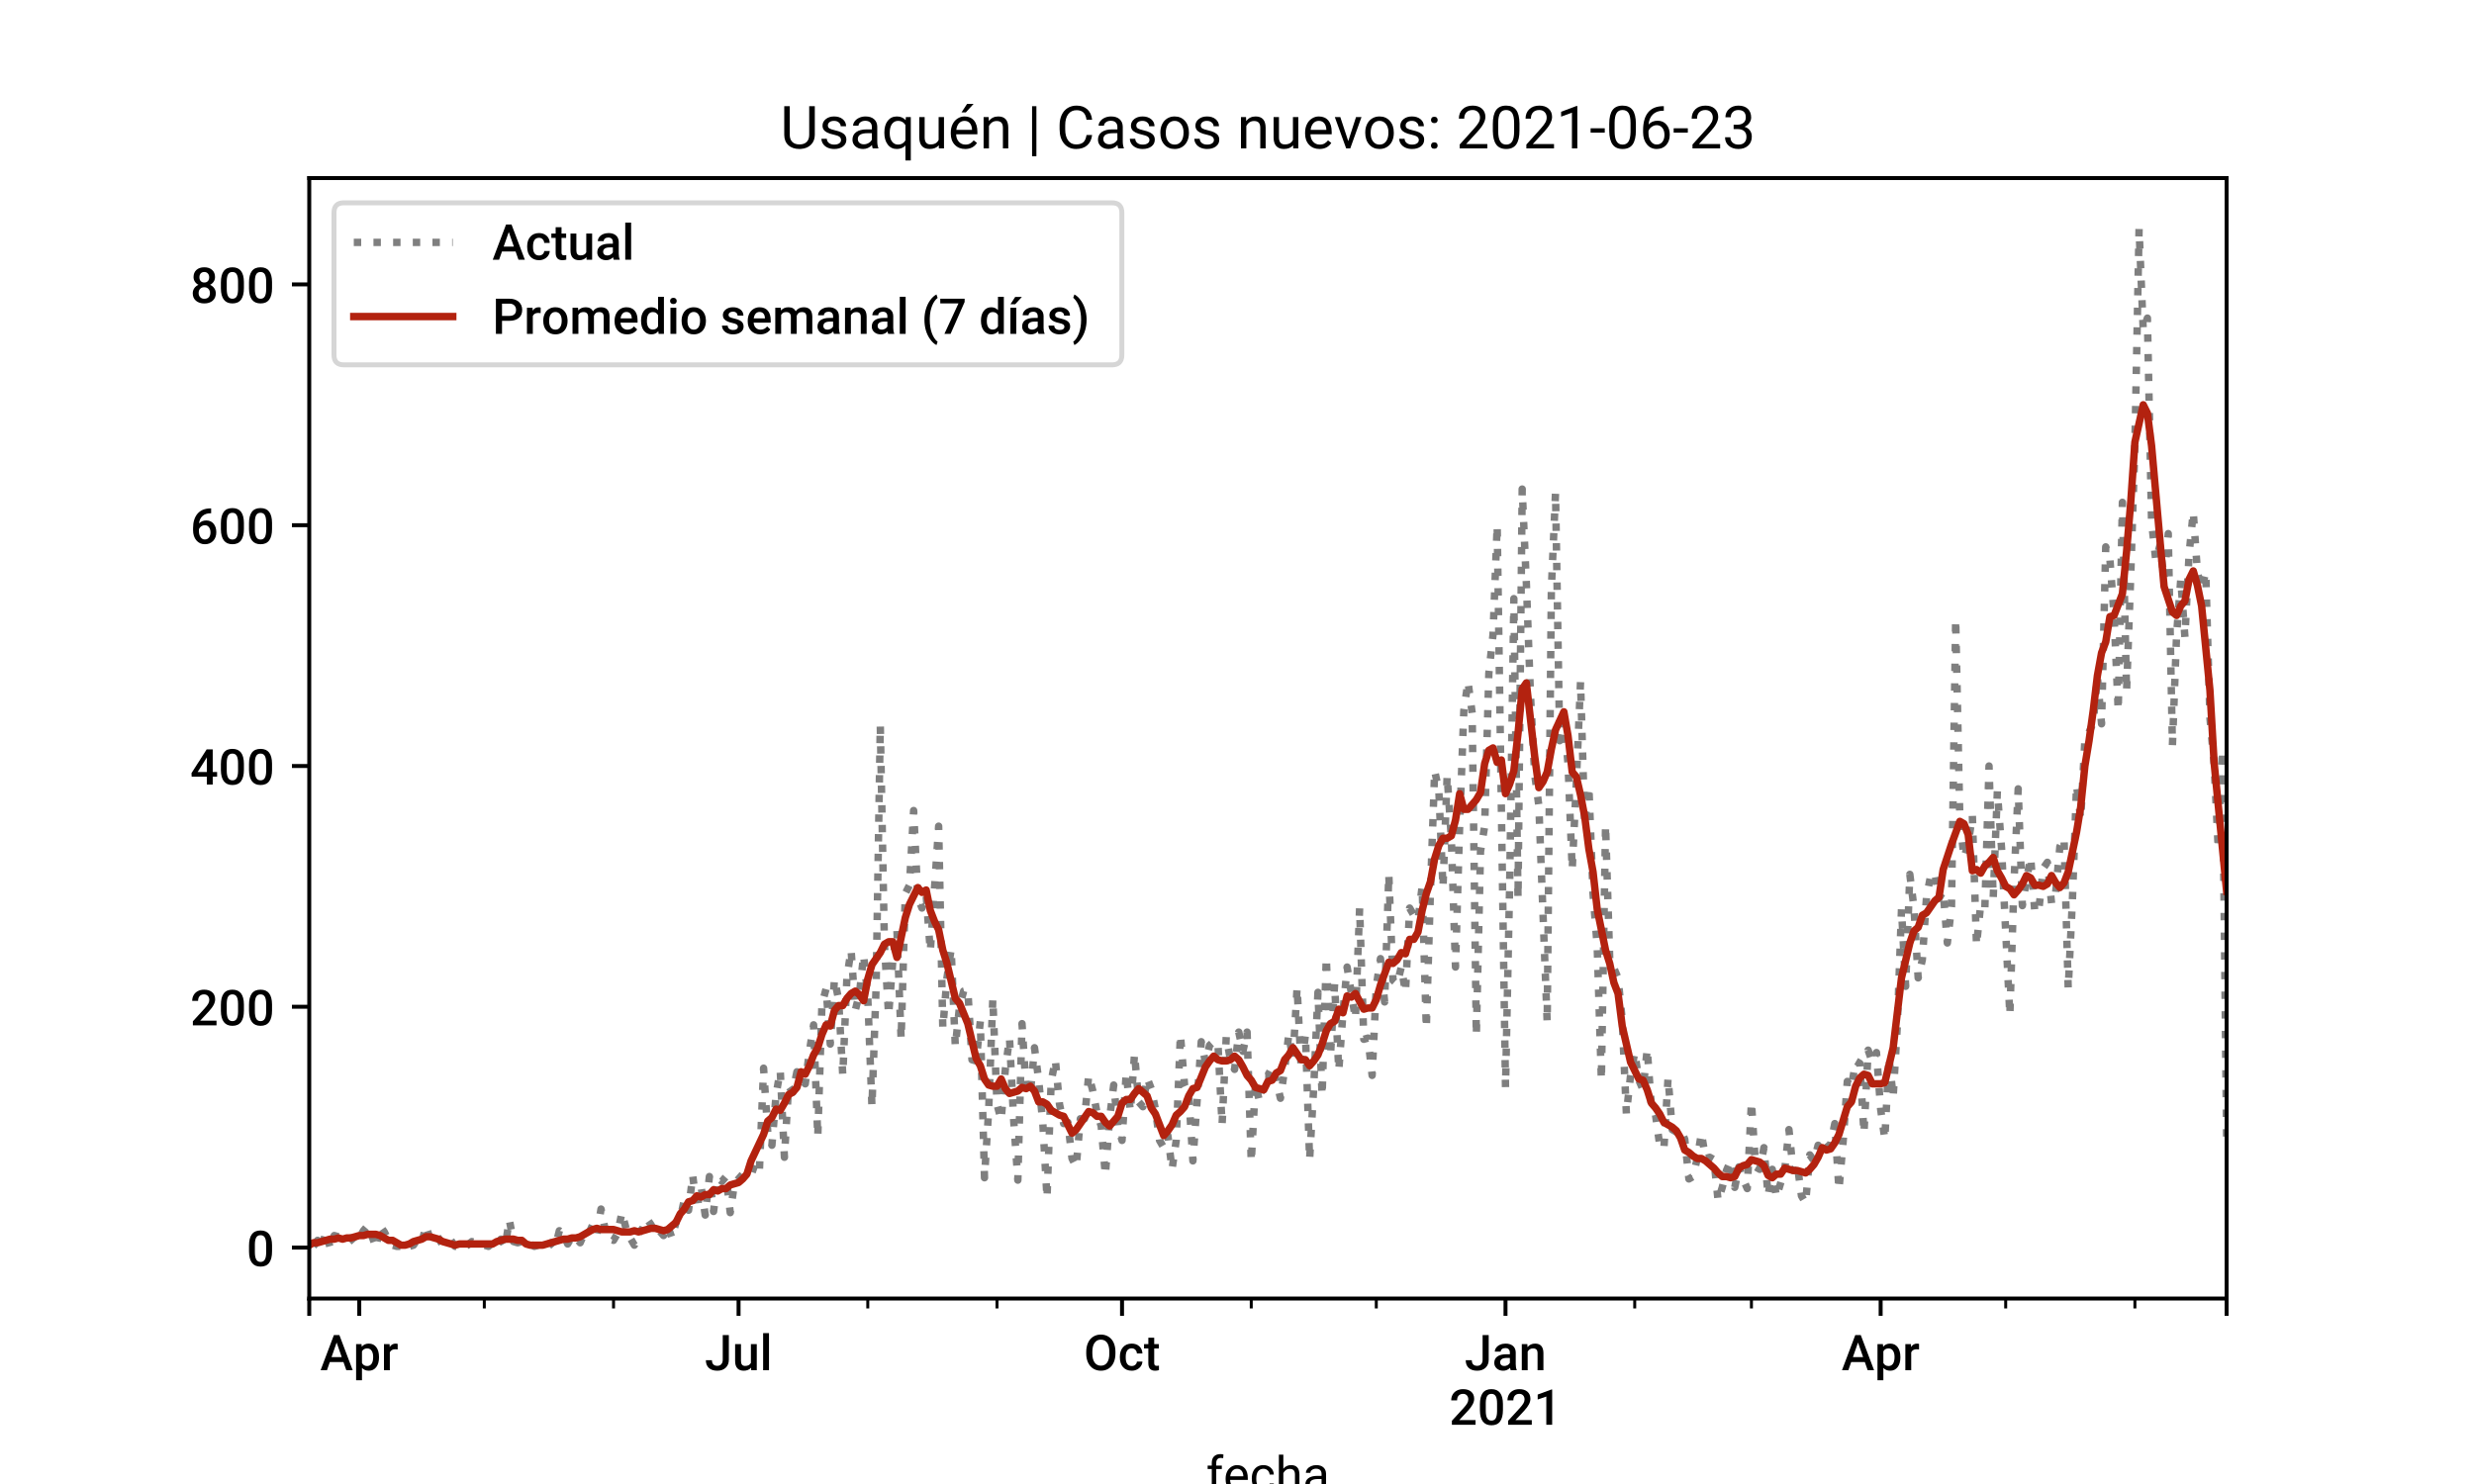 <?xml version="1.0" encoding="utf-8" standalone="no"?>
<!DOCTYPE svg PUBLIC "-//W3C//DTD SVG 1.1//EN"
  "http://www.w3.org/Graphics/SVG/1.1/DTD/svg11.dtd">
<!-- Created with matplotlib (https://matplotlib.org/) -->
<svg height="300pt" version="1.1" viewBox="0 0 500 300" width="500pt" xmlns="http://www.w3.org/2000/svg" xmlns:xlink="http://www.w3.org/1999/xlink">
 <defs>
  <style type="text/css">*{stroke-linecap:butt;stroke-linejoin:round;}</style>
 </defs>
 <g id="figure_1">
  <g id="patch_1">
   <path d="M 0 300 
L 500 300 
L 500 0 
L 0 0 
z
" style="fill:#ffffff;"/>
  </g>
  <g id="axes_1">
   <g id="patch_2">
    <path d="M 62.5 262.5 
L 450 262.5 
L 450 36 
L 62.5 36 
z
" style="fill:#ffffff;"/>
   </g>
   <g id="matplotlib.axis_1">
    <g id="xtick_1">
     <g id="line2d_1">
      <defs>
       <path d="M 0 0 
L 0 3.5 
" id="m4ff3b0fbd3" style="stroke:#000000;stroke-width:0.8;"/>
      </defs>
      <g>
       <use style="stroke:#000000;stroke-width:0.8;" x="62.5" xlink:href="#m4ff3b0fbd3" y="262.5"/>
      </g>
     </g>
    </g>
    <g id="xtick_2">
     <g id="line2d_2">
      <g>
       <use style="stroke:#000000;stroke-width:0.8;" x="72.609" xlink:href="#m4ff3b0fbd3" y="262.5"/>
      </g>
     </g>
     <g id="text_1">
      <!-- Apr -->
      <g transform="translate(64.709 277)scale(0.1 -0.1)">
       <defs>
        <path d="M 47.016 16.547 
L 19.484 16.547 
L 13.719 0 
L 0.875 0 
L 27.734 71.094 
L 38.812 71.094 
L 65.719 0 
L 52.828 0 
z
M 22.953 26.516 
L 43.562 26.516 
L 33.25 56 
z
" id="Roboto-Medium-65"/>
        <path d="M 52.344 25.875 
Q 52.344 13.625 46.781 6.312 
Q 41.219 -0.984 31.844 -0.984 
Q 23.141 -0.984 17.922 4.734 
L 17.922 -20.312 
L 6.062 -20.312 
L 6.062 52.828 
L 17 52.828 
L 17.484 47.469 
Q 22.703 53.812 31.688 53.812 
Q 41.359 53.812 46.844 46.609 
Q 52.344 39.406 52.344 26.609 
z
M 40.531 26.906 
Q 40.531 34.812 37.375 39.453 
Q 34.234 44.094 28.375 44.094 
Q 21.094 44.094 17.922 38.094 
L 17.922 14.656 
Q 21.141 8.5 28.469 8.5 
Q 34.125 8.5 37.328 13.062 
Q 40.531 17.625 40.531 26.906 
z
" id="Roboto-Medium-112"/>
        <path d="M 33.734 42 
Q 31.391 42.391 28.906 42.391 
Q 20.75 42.391 17.922 36.141 
L 17.922 0 
L 6.062 0 
L 6.062 52.828 
L 17.391 52.828 
L 17.672 46.922 
Q 21.969 53.812 29.594 53.812 
Q 32.125 53.812 33.797 53.125 
z
" id="Roboto-Medium-114"/>
       </defs>
       <use xlink:href="#Roboto-Medium-65"/>
       <use x="66.553" xlink:href="#Roboto-Medium-112"/>
       <use x="122.852" xlink:href="#Roboto-Medium-114"/>
      </g>
     </g>
    </g>
    <g id="xtick_3">
     <g id="line2d_3">
      <g>
       <use style="stroke:#000000;stroke-width:0.8;" x="149.266" xlink:href="#m4ff3b0fbd3" y="262.5"/>
      </g>
     </g>
     <g id="text_2">
      <!-- Jul -->
      <g transform="translate(142.436 277)scale(0.1 -0.1)">
       <defs>
        <path d="M 36.328 71.094 
L 48.641 71.094 
L 48.641 21.234 
Q 48.641 11.031 42.266 5.016 
Q 35.891 -0.984 25.438 -0.984 
Q 14.312 -0.984 8.25 4.625 
Q 2.203 10.25 2.203 20.266 
L 14.5 20.266 
Q 14.5 14.594 17.312 11.734 
Q 20.125 8.891 25.438 8.891 
Q 30.422 8.891 33.375 12.188 
Q 36.328 15.484 36.328 21.297 
z
" id="Roboto-Medium-74"/>
        <path d="M 38.094 5.172 
Q 32.859 -0.984 23.25 -0.984 
Q 14.656 -0.984 10.234 4.047 
Q 5.812 9.078 5.812 18.609 
L 5.812 52.828 
L 17.672 52.828 
L 17.672 18.75 
Q 17.672 8.688 26.031 8.688 
Q 34.672 8.688 37.703 14.891 
L 37.703 52.828 
L 49.562 52.828 
L 49.562 0 
L 38.375 0 
z
" id="Roboto-Medium-117"/>
        <path d="M 18.703 0 
L 6.844 0 
L 6.844 75 
L 18.703 75 
z
" id="Roboto-Medium-108"/>
       </defs>
       <use xlink:href="#Roboto-Medium-74"/>
       <use x="55.518" xlink:href="#Roboto-Medium-117"/>
       <use x="111.084" xlink:href="#Roboto-Medium-108"/>
      </g>
     </g>
    </g>
    <g id="xtick_4">
     <g id="line2d_4">
      <g>
       <use style="stroke:#000000;stroke-width:0.8;" x="226.766" xlink:href="#m4ff3b0fbd3" y="262.5"/>
      </g>
     </g>
     <g id="text_3">
      <!-- Oct -->
      <g transform="translate(219.034 277)scale(0.1 -0.1)">
       <defs>
        <path d="M 63.969 33.688 
Q 63.969 23.25 60.344 15.359 
Q 56.734 7.469 50.016 3.234 
Q 43.312 -0.984 34.578 -0.984 
Q 25.922 -0.984 19.156 3.234 
Q 12.406 7.469 8.719 15.281 
Q 5.031 23.094 4.984 33.297 
L 4.984 37.312 
Q 4.984 47.703 8.672 55.656 
Q 12.359 63.625 19.062 67.844 
Q 25.781 72.078 34.469 72.078 
Q 43.172 72.078 49.875 67.891 
Q 56.594 63.719 60.25 55.875 
Q 63.922 48.047 63.969 37.641 
z
M 51.609 37.406 
Q 51.609 49.219 47.141 55.516 
Q 42.672 61.812 34.469 61.812 
Q 26.469 61.812 21.953 55.531 
Q 17.438 49.266 17.328 37.797 
L 17.328 33.688 
Q 17.328 21.969 21.891 15.578 
Q 26.469 9.188 34.578 9.188 
Q 42.781 9.188 47.188 15.438 
Q 51.609 21.688 51.609 33.688 
z
" id="Roboto-Medium-79"/>
        <path d="M 27.781 8.5 
Q 32.234 8.5 35.156 11.078 
Q 38.094 13.672 38.281 17.484 
L 49.469 17.484 
Q 49.266 12.547 46.375 8.266 
Q 43.5 4 38.562 1.5 
Q 33.641 -0.984 27.938 -0.984 
Q 16.844 -0.984 10.344 6.188 
Q 3.859 13.375 3.859 26.031 
L 3.859 27.25 
Q 3.859 39.312 10.297 46.562 
Q 16.75 53.812 27.875 53.812 
Q 37.312 53.812 43.234 48.312 
Q 49.172 42.828 49.469 33.891 
L 38.281 33.891 
Q 38.094 38.422 35.188 41.344 
Q 32.281 44.281 27.781 44.281 
Q 22.016 44.281 18.891 40.109 
Q 15.766 35.938 15.719 27.438 
L 15.719 25.531 
Q 15.719 16.938 18.812 12.719 
Q 21.922 8.5 27.781 8.5 
z
" id="Roboto-Medium-99"/>
        <path d="M 20.953 65.672 
L 20.953 52.828 
L 30.281 52.828 
L 30.281 44.047 
L 20.953 44.047 
L 20.953 14.547 
Q 20.953 11.531 22.141 10.188 
Q 23.344 8.844 26.422 8.844 
Q 28.469 8.844 30.562 9.328 
L 30.562 0.141 
Q 26.516 -0.984 22.75 -0.984 
Q 9.078 -0.984 9.078 14.109 
L 9.078 44.047 
L 0.391 44.047 
L 0.391 52.828 
L 9.078 52.828 
L 9.078 65.672 
z
" id="Roboto-Medium-116"/>
       </defs>
       <use xlink:href="#Roboto-Medium-79"/>
       <use x="69.043" xlink:href="#Roboto-Medium-99"/>
       <use x="121.387" xlink:href="#Roboto-Medium-116"/>
      </g>
     </g>
    </g>
    <g id="xtick_5">
     <g id="line2d_5">
      <g>
       <use style="stroke:#000000;stroke-width:0.8;" x="304.266" xlink:href="#m4ff3b0fbd3" y="262.5"/>
      </g>
     </g>
     <g id="text_4">
      <!-- Jan -->
      <g transform="translate(296.005 277)scale(0.1 -0.1)">
       <defs>
        <path d="M 37.641 0 
Q 36.859 1.516 36.281 4.938 
Q 30.609 -0.984 22.406 -0.984 
Q 14.453 -0.984 9.422 3.562 
Q 4.391 8.109 4.391 14.797 
Q 4.391 23.25 10.656 27.766 
Q 16.938 32.281 28.609 32.281 
L 35.891 32.281 
L 35.891 35.75 
Q 35.891 39.844 33.594 42.312 
Q 31.297 44.781 26.609 44.781 
Q 22.562 44.781 19.969 42.75 
Q 17.391 40.719 17.391 37.594 
L 5.516 37.594 
Q 5.516 41.938 8.391 45.719 
Q 11.281 49.516 16.234 51.656 
Q 21.188 53.812 27.297 53.812 
Q 36.578 53.812 42.094 49.141 
Q 47.609 44.484 47.75 36.031 
L 47.75 12.203 
Q 47.75 5.078 49.75 0.828 
L 49.75 0 
z
M 24.609 8.547 
Q 28.125 8.547 31.219 10.25 
Q 34.328 11.969 35.891 14.844 
L 35.891 24.812 
L 29.5 24.812 
Q 22.906 24.812 19.578 22.516 
Q 16.266 20.219 16.266 16.016 
Q 16.266 12.594 18.531 10.562 
Q 20.797 8.547 24.609 8.547 
z
" id="Roboto-Medium-97"/>
        <path d="M 17.094 52.828 
L 17.438 46.734 
Q 23.297 53.812 32.812 53.812 
Q 49.312 53.812 49.609 34.906 
L 49.609 0 
L 37.75 0 
L 37.75 34.234 
Q 37.75 39.266 35.578 41.672 
Q 33.406 44.094 28.469 44.094 
Q 21.297 44.094 17.781 37.594 
L 17.781 0 
L 5.906 0 
L 5.906 52.828 
z
" id="Roboto-Medium-110"/>
       </defs>
       <use xlink:href="#Roboto-Medium-74"/>
       <use x="55.518" xlink:href="#Roboto-Medium-97"/>
       <use x="109.619" xlink:href="#Roboto-Medium-110"/>
      </g>
      <!-- 2021 -->
      <g transform="translate(292.898 288.031)scale(0.1 -0.1)">
       <defs>
        <path d="M 53.125 0 
L 5.328 0 
L 5.328 8.156 
L 29 33.984 
Q 34.125 39.703 36.297 43.531 
Q 38.484 47.359 38.484 51.219 
Q 38.484 56.297 35.625 59.422 
Q 32.766 62.547 27.938 62.547 
Q 22.172 62.547 19 59.031 
Q 15.828 55.516 15.828 49.422 
L 3.953 49.422 
Q 3.953 55.906 6.906 61.109 
Q 9.859 66.312 15.344 69.188 
Q 20.844 72.078 28.031 72.078 
Q 38.375 72.078 44.359 66.875 
Q 50.344 61.672 50.344 52.484 
Q 50.344 47.172 47.344 41.328 
Q 44.344 35.5 37.5 28.078 
L 20.125 9.469 
L 53.125 9.469 
z
" id="Roboto-Medium-50"/>
        <path d="M 51.656 29.938 
Q 51.656 14.594 45.922 6.797 
Q 40.188 -0.984 28.469 -0.984 
Q 16.938 -0.984 11.109 6.609 
Q 5.281 14.203 5.125 29.109 
L 5.125 41.406 
Q 5.125 56.734 10.859 64.406 
Q 16.609 72.078 28.375 72.078 
Q 40.047 72.078 45.781 64.594 
Q 51.516 57.125 51.656 42.234 
z
M 39.797 43.219 
Q 39.797 53.219 37.062 57.875 
Q 34.328 62.547 28.375 62.547 
Q 22.562 62.547 19.828 58.125 
Q 17.094 53.719 16.938 44.344 
L 16.938 28.219 
Q 16.938 18.266 19.719 13.375 
Q 22.516 8.5 28.469 8.5 
Q 34.188 8.5 36.922 13.016 
Q 39.656 17.531 39.797 27.156 
z
" id="Roboto-Medium-48"/>
        <path d="M 37.453 0 
L 25.641 0 
L 25.641 57.078 
L 8.203 51.125 
L 8.203 61.141 
L 35.938 71.344 
L 37.453 71.344 
z
" id="Roboto-Medium-49"/>
       </defs>
       <use xlink:href="#Roboto-Medium-50"/>
       <use x="56.836" xlink:href="#Roboto-Medium-48"/>
       <use x="113.672" xlink:href="#Roboto-Medium-50"/>
       <use x="170.508" xlink:href="#Roboto-Medium-49"/>
      </g>
     </g>
    </g>
    <g id="xtick_6">
     <g id="line2d_6">
      <g>
       <use style="stroke:#000000;stroke-width:0.8;" x="380.082" xlink:href="#m4ff3b0fbd3" y="262.5"/>
      </g>
     </g>
     <g id="text_5">
      <!-- Apr -->
      <g transform="translate(372.182 277)scale(0.1 -0.1)">
       <use xlink:href="#Roboto-Medium-65"/>
       <use x="66.553" xlink:href="#Roboto-Medium-112"/>
       <use x="122.852" xlink:href="#Roboto-Medium-114"/>
      </g>
     </g>
    </g>
    <g id="xtick_7">
     <g id="line2d_7">
      <g>
       <use style="stroke:#000000;stroke-width:0.8;" x="450" xlink:href="#m4ff3b0fbd3" y="262.5"/>
      </g>
     </g>
    </g>
    <g id="xtick_8">
     <g id="line2d_8">
      <defs>
       <path d="M 0 0 
L 0 2 
" id="me5cdc1dd71" style="stroke:#000000;stroke-width:0.6;"/>
      </defs>
      <g>
       <use style="stroke:#000000;stroke-width:0.6;" x="97.88" xlink:href="#me5cdc1dd71" y="262.5"/>
      </g>
     </g>
    </g>
    <g id="xtick_9">
     <g id="line2d_9">
      <g>
       <use style="stroke:#000000;stroke-width:0.6;" x="123.995" xlink:href="#me5cdc1dd71" y="262.5"/>
      </g>
     </g>
    </g>
    <g id="xtick_10">
     <g id="line2d_10">
      <g>
       <use style="stroke:#000000;stroke-width:0.6;" x="175.38" xlink:href="#me5cdc1dd71" y="262.5"/>
      </g>
     </g>
    </g>
    <g id="xtick_11">
     <g id="line2d_11">
      <g>
       <use style="stroke:#000000;stroke-width:0.6;" x="201.495" xlink:href="#me5cdc1dd71" y="262.5"/>
      </g>
     </g>
    </g>
    <g id="xtick_12">
     <g id="line2d_12">
      <g>
       <use style="stroke:#000000;stroke-width:0.6;" x="252.88" xlink:href="#me5cdc1dd71" y="262.5"/>
      </g>
     </g>
    </g>
    <g id="xtick_13">
     <g id="line2d_13">
      <g>
       <use style="stroke:#000000;stroke-width:0.6;" x="278.152" xlink:href="#me5cdc1dd71" y="262.5"/>
      </g>
     </g>
    </g>
    <g id="xtick_14">
     <g id="line2d_14">
      <g>
       <use style="stroke:#000000;stroke-width:0.6;" x="330.38" xlink:href="#me5cdc1dd71" y="262.5"/>
      </g>
     </g>
    </g>
    <g id="xtick_15">
     <g id="line2d_15">
      <g>
       <use style="stroke:#000000;stroke-width:0.6;" x="353.967" xlink:href="#me5cdc1dd71" y="262.5"/>
      </g>
     </g>
    </g>
    <g id="xtick_16">
     <g id="line2d_16">
      <g>
       <use style="stroke:#000000;stroke-width:0.6;" x="405.353" xlink:href="#me5cdc1dd71" y="262.5"/>
      </g>
     </g>
    </g>
    <g id="xtick_17">
     <g id="line2d_17">
      <g>
       <use style="stroke:#000000;stroke-width:0.6;" x="431.467" xlink:href="#me5cdc1dd71" y="262.5"/>
      </g>
     </g>
    </g>
    <g id="text_6">
     <!-- fecha -->
     <g transform="translate(243.774 301.562)scale(0.1 -0.1)">
      <defs>
       <path d="M 11.281 0 
L 11.281 45.844 
L 2.938 45.844 
L 2.938 52.828 
L 11.281 52.828 
L 11.281 58.25 
Q 11.281 66.75 15.812 71.391 
Q 20.359 76.031 28.656 76.031 
Q 31.781 76.031 34.859 75.203 
L 34.375 67.875 
Q 32.078 68.312 29.5 68.312 
Q 25.094 68.312 22.703 65.75 
Q 20.312 63.188 20.312 58.406 
L 20.312 52.828 
L 31.594 52.828 
L 31.594 45.844 
L 20.312 45.844 
L 20.312 0 
z
" id="Roboto-Regular-102"/>
       <path d="M 28.766 -0.984 
Q 18.016 -0.984 11.281 6.078 
Q 4.547 13.141 4.547 24.953 
L 4.547 26.609 
Q 4.547 34.469 7.547 40.641 
Q 10.547 46.828 15.938 50.312 
Q 21.344 53.812 27.641 53.812 
Q 37.938 53.812 43.641 47.016 
Q 49.359 40.234 49.359 27.594 
L 49.359 23.828 
L 13.578 23.828 
Q 13.766 16.016 18.141 11.203 
Q 22.516 6.391 29.25 6.391 
Q 34.031 6.391 37.344 8.344 
Q 40.672 10.297 43.172 13.531 
L 48.688 9.234 
Q 42.047 -0.984 28.766 -0.984 
z
M 27.641 46.391 
Q 22.172 46.391 18.453 42.406 
Q 14.75 38.422 13.875 31.25 
L 40.328 31.25 
L 40.328 31.938 
Q 39.938 38.812 36.609 42.594 
Q 33.297 46.391 27.641 46.391 
z
" id="Roboto-Regular-101"/>
       <path d="M 28.031 6.391 
Q 32.859 6.391 36.469 9.312 
Q 40.094 12.25 40.484 16.656 
L 49.031 16.656 
Q 48.781 12.109 45.891 8 
Q 43.016 3.906 38.203 1.453 
Q 33.406 -0.984 28.031 -0.984 
Q 17.234 -0.984 10.859 6.219 
Q 4.5 13.422 4.5 25.922 
L 4.5 27.438 
Q 4.5 35.156 7.328 41.156 
Q 10.156 47.172 15.453 50.484 
Q 20.75 53.812 27.984 53.812 
Q 36.859 53.812 42.75 48.484 
Q 48.641 43.172 49.031 34.672 
L 40.484 34.672 
Q 40.094 39.797 36.594 43.094 
Q 33.109 46.391 27.984 46.391 
Q 21.094 46.391 17.312 41.422 
Q 13.531 36.469 13.531 27.094 
L 13.531 25.391 
Q 13.531 16.266 17.281 11.328 
Q 21.047 6.391 28.031 6.391 
z
" id="Roboto-Regular-99"/>
       <path d="M 15.875 46.438 
Q 21.875 53.812 31.5 53.812 
Q 48.25 53.812 48.391 34.906 
L 48.391 0 
L 39.359 0 
L 39.359 34.969 
Q 39.312 40.672 36.75 43.406 
Q 34.188 46.141 28.766 46.141 
Q 24.359 46.141 21.031 43.797 
Q 17.719 41.453 15.875 37.641 
L 15.875 0 
L 6.844 0 
L 6.844 75 
L 15.875 75 
z
" id="Roboto-Regular-104"/>
       <path d="M 39.453 0 
Q 38.672 1.562 38.188 5.562 
Q 31.891 -0.984 23.141 -0.984 
Q 15.328 -0.984 10.328 3.438 
Q 5.328 7.859 5.328 14.656 
Q 5.328 22.906 11.594 27.469 
Q 17.875 32.031 29.25 32.031 
L 38.031 32.031 
L 38.031 36.188 
Q 38.031 40.922 35.203 43.719 
Q 32.375 46.531 26.859 46.531 
Q 22.016 46.531 18.75 44.094 
Q 15.484 41.656 15.484 38.188 
L 6.391 38.188 
Q 6.391 42.141 9.203 45.828 
Q 12.016 49.516 16.812 51.656 
Q 21.625 53.812 27.391 53.812 
Q 36.531 53.812 41.703 49.234 
Q 46.875 44.672 47.078 36.672 
L 47.078 12.359 
Q 47.078 5.078 48.922 0.781 
L 48.922 0 
z
M 24.469 6.891 
Q 28.719 6.891 32.516 9.078 
Q 36.328 11.281 38.031 14.797 
L 38.031 25.641 
L 30.953 25.641 
Q 14.359 25.641 14.359 15.922 
Q 14.359 11.672 17.188 9.281 
Q 20.016 6.891 24.469 6.891 
z
" id="Roboto-Regular-97"/>
      </defs>
      <use xlink:href="#Roboto-Regular-102"/>
      <use x="34.717" xlink:href="#Roboto-Regular-101"/>
      <use x="87.695" xlink:href="#Roboto-Regular-99"/>
      <use x="140.039" xlink:href="#Roboto-Regular-104"/>
      <use x="195.117" xlink:href="#Roboto-Regular-97"/>
     </g>
    </g>
   </g>
   <g id="matplotlib.axis_2">
    <g id="ytick_1">
     <g id="line2d_18">
      <defs>
       <path d="M 0 0 
L -3.5 0 
" id="md710f2ebd2" style="stroke:#000000;stroke-width:0.8;"/>
      </defs>
      <g>
       <use style="stroke:#000000;stroke-width:0.8;" x="62.5" xlink:href="#md710f2ebd2" y="252.205"/>
      </g>
     </g>
     <g id="text_7">
      <!-- 0 -->
      <g transform="translate(49.816 255.955)scale(0.1 -0.1)">
       <use xlink:href="#Roboto-Medium-48"/>
      </g>
     </g>
    </g>
    <g id="ytick_2">
     <g id="line2d_19">
      <g>
       <use style="stroke:#000000;stroke-width:0.8;" x="62.5" xlink:href="#md710f2ebd2" y="203.526"/>
      </g>
     </g>
     <g id="text_8">
      <!-- 200 -->
      <g transform="translate(38.447 207.276)scale(0.1 -0.1)">
       <use xlink:href="#Roboto-Medium-50"/>
       <use x="56.836" xlink:href="#Roboto-Medium-48"/>
       <use x="113.672" xlink:href="#Roboto-Medium-48"/>
      </g>
     </g>
    </g>
    <g id="ytick_3">
     <g id="line2d_20">
      <g>
       <use style="stroke:#000000;stroke-width:0.8;" x="62.5" xlink:href="#md710f2ebd2" y="154.848"/>
      </g>
     </g>
     <g id="text_9">
      <!-- 400 -->
      <g transform="translate(38.447 158.598)scale(0.1 -0.1)">
       <defs>
        <path d="M 45.453 25.344 
L 54.297 25.344 
L 54.297 15.828 
L 45.453 15.828 
L 45.453 0 
L 33.594 0 
L 33.594 15.828 
L 2.875 15.828 
L 2.547 23.047 
L 33.203 71.094 
L 45.453 71.094 
z
M 14.984 25.344 
L 33.594 25.344 
L 33.594 55.031 
L 32.719 53.469 
z
" id="Roboto-Medium-52"/>
       </defs>
       <use xlink:href="#Roboto-Medium-52"/>
       <use x="56.836" xlink:href="#Roboto-Medium-48"/>
       <use x="113.672" xlink:href="#Roboto-Medium-48"/>
      </g>
     </g>
    </g>
    <g id="ytick_4">
     <g id="line2d_21">
      <g>
       <use style="stroke:#000000;stroke-width:0.8;" x="62.5" xlink:href="#md710f2ebd2" y="106.17"/>
      </g>
     </g>
     <g id="text_10">
      <!-- 600 -->
      <g transform="translate(38.447 109.92)scale(0.1 -0.1)">
       <defs>
        <path d="M 42.234 71.438 
L 42.234 61.625 
L 40.766 61.625 
Q 30.812 61.469 24.844 56.141 
Q 18.891 50.828 17.781 41.062 
Q 23.484 47.078 32.375 47.078 
Q 41.797 47.078 47.234 40.438 
Q 52.688 33.797 52.688 23.297 
Q 52.688 12.453 46.312 5.734 
Q 39.938 -0.984 29.594 -0.984 
Q 18.953 -0.984 12.328 6.875 
Q 5.719 14.75 5.719 27.484 
L 5.719 31.547 
Q 5.719 50.25 14.812 60.844 
Q 23.922 71.438 41.016 71.438 
z
M 29.5 37.5 
Q 25.594 37.5 22.344 35.297 
Q 19.094 33.109 17.578 29.438 
L 17.578 25.828 
Q 17.578 17.922 20.891 13.25 
Q 24.219 8.594 29.484 8.594 
Q 34.766 8.594 37.844 12.547 
Q 40.922 16.5 40.922 22.938 
Q 40.922 29.391 37.797 33.438 
Q 34.672 37.5 29.5 37.5 
z
" id="Roboto-Medium-54"/>
       </defs>
       <use xlink:href="#Roboto-Medium-54"/>
       <use x="56.836" xlink:href="#Roboto-Medium-48"/>
       <use x="113.672" xlink:href="#Roboto-Medium-48"/>
      </g>
     </g>
    </g>
    <g id="ytick_5">
     <g id="line2d_22">
      <g>
       <use style="stroke:#000000;stroke-width:0.8;" x="62.5" xlink:href="#md710f2ebd2" y="57.491"/>
      </g>
     </g>
     <g id="text_11">
      <!-- 800 -->
      <g transform="translate(38.447 61.241)scale(0.1 -0.1)">
       <defs>
        <path d="M 50.094 52.344 
Q 50.094 47.125 47.406 43.047 
Q 44.734 38.969 40.094 36.625 
Q 45.656 34.031 48.656 29.531 
Q 51.656 25.047 51.656 19.391 
Q 51.656 10.016 45.312 4.516 
Q 38.969 -0.984 28.422 -0.984 
Q 17.828 -0.984 11.453 4.531 
Q 5.078 10.062 5.078 19.391 
Q 5.078 25.094 8.109 29.641 
Q 11.141 34.188 16.609 36.625 
Q 12.016 38.969 9.344 43.047 
Q 6.688 47.125 6.688 52.344 
Q 6.688 61.422 12.547 66.75 
Q 18.406 72.078 28.375 72.078 
Q 38.375 72.078 44.234 66.75 
Q 50.094 61.422 50.094 52.344 
z
M 39.797 19.969 
Q 39.797 25.25 36.641 28.484 
Q 33.5 31.734 28.312 31.734 
Q 23.141 31.734 20.031 28.516 
Q 16.938 25.297 16.938 19.969 
Q 16.938 14.75 19.984 11.625 
Q 23.047 8.5 28.422 8.5 
Q 33.797 8.5 36.797 11.516 
Q 39.797 14.547 39.797 19.969 
z
M 38.281 51.906 
Q 38.281 56.547 35.594 59.547 
Q 32.906 62.547 28.359 62.547 
Q 23.828 62.547 21.188 59.688 
Q 18.562 56.844 18.562 51.906 
Q 18.562 47.016 21.219 44.141 
Q 23.875 41.266 28.406 41.266 
Q 32.953 41.266 35.609 44.141 
Q 38.281 47.016 38.281 51.906 
z
" id="Roboto-Medium-56"/>
       </defs>
       <use xlink:href="#Roboto-Medium-56"/>
       <use x="56.836" xlink:href="#Roboto-Medium-48"/>
       <use x="113.672" xlink:href="#Roboto-Medium-48"/>
      </g>
     </g>
    </g>
   </g>
   <g id="line2d_23">
    <path clip-path="url(#p9fee10c9f8)" d="M 63.342 251.961 
L 64.185 250.744 
L 65.027 252.205 
L 65.87 249.04 
L 66.712 252.205 
L 67.554 249.771 
L 68.397 250.014 
L 69.239 249.771 
L 70.082 250.744 
L 70.924 250.257 
L 71.766 251.231 
L 72.609 250.257 
L 73.451 248.797 
L 74.293 247.824 
L 75.136 249.771 
L 75.978 252.205 
L 76.821 247.824 
L 77.663 249.04 
L 78.505 250.744 
L 79.348 251.718 
L 80.19 251.961 
L 81.033 251.961 
L 81.875 251.231 
L 82.717 251.961 
L 83.56 251.718 
L 84.402 250.501 
L 85.245 251.231 
L 86.087 247.824 
L 86.929 250.501 
L 87.772 249.527 
L 88.614 250.257 
L 89.457 251.718 
L 90.299 251.718 
L 91.141 250.744 
L 91.984 251.961 
L 92.826 251.718 
L 93.668 251.961 
L 94.511 251.718 
L 95.353 250.988 
L 98.723 251.961 
L 99.565 251.231 
L 100.408 251.718 
L 101.25 250.501 
L 102.092 251.961 
L 102.935 246.607 
L 103.777 250.988 
L 104.62 251.231 
L 105.462 250.988 
L 106.304 251.718 
L 107.147 251.474 
L 107.989 251.961 
L 108.832 251.718 
L 109.674 252.205 
L 111.359 251.231 
L 112.201 252.205 
L 113.043 248.797 
L 113.886 249.527 
L 114.728 251.474 
L 115.571 250.014 
L 116.413 250.257 
L 117.255 251.231 
L 118.098 249.284 
L 118.94 249.527 
L 119.783 247.58 
L 120.625 249.527 
L 121.467 244.416 
L 122.31 248.554 
L 123.152 250.501 
L 123.995 250.744 
L 124.837 249.284 
L 125.679 245.146 
L 126.522 248.31 
L 127.364 250.257 
L 128.207 251.718 
L 129.049 249.284 
L 129.891 248.31 
L 130.734 246.363 
L 131.576 247.58 
L 132.418 249.284 
L 133.261 248.797 
L 134.103 249.771 
L 134.946 247.824 
L 135.788 250.257 
L 136.63 247.093 
L 137.473 246.363 
L 138.315 242.469 
L 139.158 244.659 
L 140 237.601 
L 140.842 244.416 
L 141.685 239.792 
L 142.527 245.633 
L 143.37 237.844 
L 144.212 244.903 
L 145.054 238.088 
L 145.897 238.818 
L 146.739 237.844 
L 147.582 245.146 
L 148.424 239.305 
L 150.109 237.358 
L 150.951 237.358 
L 151.793 237.601 
L 152.636 235.167 
L 153.478 236.627 
L 154.321 215.939 
L 155.163 228.839 
L 156.005 231.516 
L 156.848 221.294 
L 157.69 216.426 
L 158.533 233.95 
L 159.375 219.59 
L 160.217 220.807 
L 161.06 216.669 
L 161.902 218.13 
L 162.745 219.103 
L 163.587 212.532 
L 164.429 207.177 
L 165.272 229.813 
L 166.114 203.039 
L 166.957 199.875 
L 167.799 211.071 
L 168.641 197.928 
L 169.484 202.066 
L 170.326 217.4 
L 171.168 197.441 
L 172.011 192.087 
L 172.853 204.256 
L 173.696 200.849 
L 174.538 193.06 
L 175.38 201.579 
L 176.223 223.728 
L 177.065 199.389 
L 177.908 146.573 
L 178.75 191.113 
L 179.592 205.23 
L 180.435 194.277 
L 181.277 188.193 
L 182.12 210.098 
L 182.962 180.647 
L 183.804 178.944 
L 184.647 163.853 
L 185.489 181.378 
L 186.332 183.568 
L 187.174 180.891 
L 188.016 192.33 
L 189.701 167.018 
L 190.543 207.907 
L 191.386 197.685 
L 192.228 191.843 
L 193.071 211.558 
L 193.913 203.526 
L 194.755 200.362 
L 195.598 200.119 
L 196.44 214.235 
L 197.283 214.479 
L 198.125 206.447 
L 198.967 238.088 
L 199.81 224.458 
L 200.652 201.823 
L 201.495 223.241 
L 202.337 226.405 
L 203.179 216.183 
L 204.022 209.854 
L 204.864 226.405 
L 205.707 238.575 
L 206.549 206.934 
L 207.391 220.32 
L 208.234 221.05 
L 209.076 211.802 
L 209.918 218.373 
L 210.761 227.135 
L 211.603 242.226 
L 212.446 218.617 
L 213.288 214.235 
L 214.13 223.241 
L 214.973 227.135 
L 215.815 226.892 
L 216.658 234.194 
L 217.5 235.897 
L 218.342 226.162 
L 219.185 226.162 
L 220.027 217.4 
L 220.87 220.564 
L 221.712 224.945 
L 222.554 227.622 
L 223.397 237.601 
L 224.239 226.162 
L 225.082 219.347 
L 225.924 227.622 
L 226.766 230.543 
L 227.609 216.913 
L 228.451 224.701 
L 229.293 213.019 
L 230.136 222.754 
L 230.978 223.728 
L 231.821 217.886 
L 232.663 220.077 
L 233.505 224.215 
L 234.348 230.543 
L 235.19 232.003 
L 236.033 229.569 
L 236.875 236.384 
L 237.717 230.543 
L 238.56 209.124 
L 239.402 219.347 
L 240.245 221.294 
L 241.087 234.68 
L 242.772 210.585 
L 243.614 214.722 
L 244.457 211.315 
L 245.299 210.585 
L 246.141 210.828 
L 246.984 227.379 
L 247.826 209.611 
L 248.668 214.235 
L 249.511 216.183 
L 250.353 208.637 
L 251.196 212.532 
L 252.038 208.637 
L 252.88 234.924 
L 253.723 219.103 
L 254.565 222.754 
L 255.408 217.4 
L 256.25 217.4 
L 257.092 215.696 
L 257.935 218.373 
L 258.777 222.024 
L 259.62 216.183 
L 260.462 209.124 
L 261.304 214.235 
L 262.147 199.632 
L 262.989 216.183 
L 263.832 209.124 
L 264.674 234.437 
L 265.516 219.59 
L 266.359 200.606 
L 267.201 221.537 
L 268.043 193.547 
L 268.886 213.505 
L 269.728 198.902 
L 270.571 216.426 
L 271.413 204.743 
L 272.255 195.494 
L 273.94 205.96 
L 274.783 183.568 
L 275.625 210.098 
L 276.467 209.854 
L 277.31 217.4 
L 278.152 199.389 
L 278.995 193.791 
L 279.837 202.553 
L 280.679 176.753 
L 281.522 198.172 
L 282.364 198.902 
L 283.207 195.494 
L 284.049 200.606 
L 284.891 183.568 
L 285.734 185.029 
L 286.576 186.002 
L 287.418 179.187 
L 288.261 207.907 
L 289.103 179.917 
L 289.946 155.822 
L 290.788 159.716 
L 291.63 179.431 
L 292.473 156.795 
L 293.315 169.451 
L 294.158 195.494 
L 295 166.774 
L 295.842 143.652 
L 296.685 137.811 
L 297.527 144.139 
L 298.37 209.368 
L 299.212 172.129 
L 300.054 167.018 
L 300.897 136.107 
L 301.739 128.318 
L 302.582 106.17 
L 304.266 219.833 
L 305.109 178.457 
L 305.951 121.017 
L 306.793 181.621 
L 307.636 98.868 
L 308.478 117.853 
L 309.321 140.731 
L 310.163 156.552 
L 311.005 162.88 
L 312.69 206.69 
L 313.533 119.069 
L 314.375 99.598 
L 315.217 149.737 
L 316.06 145.356 
L 316.902 154.361 
L 317.745 175.78 
L 318.587 158.012 
L 319.429 137.811 
L 320.272 166.774 
L 321.114 158.986 
L 321.957 180.647 
L 322.799 191.357 
L 323.641 218.373 
L 324.484 166.774 
L 325.326 193.791 
L 327.011 197.685 
L 327.853 206.204 
L 328.696 225.188 
L 329.538 217.4 
L 330.38 212.775 
L 331.223 218.373 
L 332.065 220.32 
L 332.908 212.045 
L 333.75 223.728 
L 334.592 225.431 
L 335.435 231.516 
L 336.277 232.246 
L 337.12 217.886 
L 337.962 228.352 
L 338.804 228.839 
L 339.647 228.352 
L 340.489 230.299 
L 341.332 238.331 
L 342.174 237.844 
L 343.016 234.194 
L 343.859 229.082 
L 344.701 234.194 
L 345.543 233.95 
L 346.386 234.437 
L 347.228 242.712 
L 348.071 240.035 
L 348.913 236.627 
L 349.755 234.68 
L 350.598 240.035 
L 351.44 235.897 
L 352.283 238.331 
L 353.125 240.278 
L 353.967 222.754 
L 354.81 235.897 
L 355.652 236.384 
L 356.495 232.003 
L 357.337 241.739 
L 358.179 236.384 
L 359.022 241.982 
L 360.707 236.384 
L 361.549 228.352 
L 362.391 236.627 
L 363.234 235.411 
L 364.076 241.739 
L 364.918 243.199 
L 365.761 233.463 
L 366.603 234.68 
L 367.446 231.516 
L 368.288 232.977 
L 369.13 232.003 
L 369.973 231.273 
L 370.815 227.135 
L 371.658 240.522 
L 372.5 230.786 
L 373.342 218.617 
L 374.185 219.833 
L 375.027 214.479 
L 375.87 214.966 
L 376.712 229.082 
L 377.554 212.288 
L 378.397 214.722 
L 379.239 212.775 
L 380.082 224.215 
L 380.924 230.299 
L 381.766 213.749 
L 382.609 221.781 
L 383.451 207.421 
L 384.293 183.812 
L 385.136 199.389 
L 385.978 176.753 
L 386.821 183.568 
L 387.663 197.685 
L 388.505 194.034 
L 389.348 181.378 
L 390.19 176.997 
L 391.033 176.51 
L 391.875 181.621 
L 392.717 180.161 
L 393.56 190.627 
L 394.402 183.325 
L 395.245 125.154 
L 396.087 165.557 
L 396.929 173.346 
L 397.772 170.668 
L 398.614 164.827 
L 399.457 191.113 
L 400.299 182.838 
L 401.141 183.568 
L 401.984 154.848 
L 402.826 181.621 
L 403.668 159.959 
L 404.511 171.399 
L 406.196 205.23 
L 407.038 178.214 
L 407.88 159.472 
L 408.723 183.081 
L 409.565 177.727 
L 410.408 173.346 
L 411.25 184.542 
L 412.092 183.568 
L 412.935 175.536 
L 413.777 174.319 
L 414.62 182.595 
L 415.462 180.404 
L 416.304 171.155 
L 417.147 169.451 
L 417.989 199.875 
L 418.832 182.108 
L 419.674 158.742 
L 420.516 165.557 
L 421.359 149.493 
L 422.201 148.033 
L 423.043 146.086 
L 423.886 136.837 
L 424.728 146.329 
L 425.571 110.551 
L 426.413 112.985 
L 427.255 124.424 
L 428.098 143.652 
L 428.94 101.545 
L 429.783 139.758 
L 430.625 116.392 
L 431.467 89.863 
L 432.31 46.295 
L 433.152 66.74 
L 433.995 64.306 
L 434.837 105.44 
L 435.679 113.228 
L 436.522 110.307 
L 437.364 116.879 
L 438.207 107.873 
L 439.049 150.71 
L 439.891 128.318 
L 440.734 117.122 
L 441.576 128.805 
L 442.418 112.011 
L 443.261 103.492 
L 444.103 115.662 
L 444.946 119.069 
L 445.788 115.662 
L 446.63 145.112 
L 447.473 154.361 
L 448.315 171.642 
L 449.158 151.684 
L 450 229.813 
L 450 229.813 
" style="fill:none;stroke:#000000;stroke-dasharray:1.5,2.475;stroke-dashoffset:0;stroke-opacity:0.5;stroke-width:1.5;"/>
   </g>
   <g id="line2d_24">
    <path clip-path="url(#p9fee10c9f8)" d="M 62.5 251.718 
L 63.342 251.231 
L 64.185 251.231 
L 66.712 250.501 
L 67.554 250.501 
L 68.397 250.257 
L 69.239 250.501 
L 70.082 250.257 
L 70.924 250.257 
L 72.609 249.771 
L 73.451 249.771 
L 74.293 249.527 
L 75.978 249.527 
L 76.821 249.771 
L 78.505 250.744 
L 79.348 250.744 
L 81.033 251.718 
L 81.875 251.718 
L 82.717 251.474 
L 83.56 250.988 
L 85.245 250.501 
L 86.087 250.014 
L 86.929 250.014 
L 88.614 250.501 
L 89.457 250.988 
L 91.984 251.718 
L 92.826 251.474 
L 99.565 251.474 
L 100.408 250.988 
L 102.092 250.501 
L 103.777 250.501 
L 104.62 250.744 
L 105.462 250.744 
L 106.304 251.474 
L 107.147 251.718 
L 109.674 251.718 
L 113.886 250.501 
L 114.728 250.501 
L 115.571 250.257 
L 116.413 250.257 
L 117.255 250.014 
L 119.783 248.554 
L 120.625 248.31 
L 121.467 248.554 
L 123.995 248.554 
L 125.679 249.04 
L 127.364 249.04 
L 128.207 248.797 
L 129.049 249.04 
L 131.576 248.31 
L 132.418 248.31 
L 134.103 248.797 
L 134.946 248.554 
L 136.63 247.093 
L 137.473 245.39 
L 138.315 244.416 
L 139.158 242.956 
L 140 242.712 
L 140.842 241.739 
L 141.685 241.982 
L 142.527 241.495 
L 143.37 241.495 
L 144.212 240.522 
L 145.054 240.765 
L 145.897 240.278 
L 146.739 240.278 
L 147.582 239.548 
L 149.266 239.061 
L 150.109 238.331 
L 150.951 237.358 
L 151.793 234.68 
L 154.321 229.326 
L 155.163 226.648 
L 156.005 225.918 
L 156.848 224.215 
L 157.69 224.458 
L 158.533 222.998 
L 159.375 221.294 
L 160.217 220.807 
L 161.06 219.833 
L 161.902 216.669 
L 162.745 217.156 
L 163.587 215.452 
L 164.429 213.262 
L 165.272 211.802 
L 166.114 209.124 
L 166.957 207.177 
L 167.799 207.421 
L 168.641 204.256 
L 169.484 203.283 
L 170.326 203.283 
L 171.168 201.823 
L 172.011 200.849 
L 172.853 200.362 
L 173.696 201.092 
L 174.538 202.309 
L 175.38 197.928 
L 176.223 195.008 
L 177.908 192.574 
L 178.75 190.87 
L 179.592 190.383 
L 180.435 190.383 
L 181.277 193.547 
L 182.962 185.515 
L 183.804 182.838 
L 185.489 179.431 
L 186.332 180.404 
L 187.174 179.917 
L 188.016 184.055 
L 188.859 186.245 
L 189.701 187.949 
L 190.543 192.087 
L 191.386 194.764 
L 193.071 201.823 
L 193.913 202.796 
L 195.598 206.934 
L 197.283 213.992 
L 198.125 215.452 
L 198.967 218.13 
L 199.81 219.347 
L 200.652 219.59 
L 201.495 219.59 
L 202.337 218.13 
L 203.179 220.077 
L 204.022 221.05 
L 205.707 220.564 
L 206.549 219.833 
L 207.391 220.077 
L 208.234 219.59 
L 209.076 220.564 
L 209.918 222.754 
L 210.761 222.754 
L 211.603 223.241 
L 212.446 224.458 
L 214.13 225.431 
L 214.973 225.675 
L 216.658 229.082 
L 217.5 228.352 
L 220.027 224.701 
L 220.87 224.945 
L 221.712 225.675 
L 222.554 225.675 
L 223.397 226.892 
L 224.239 227.622 
L 225.924 225.675 
L 226.766 222.998 
L 227.609 222.267 
L 228.451 222.267 
L 229.293 221.05 
L 230.136 220.077 
L 231.821 221.537 
L 232.663 223.971 
L 233.505 225.188 
L 235.19 229.569 
L 236.033 228.596 
L 236.875 227.379 
L 237.717 225.431 
L 238.56 224.701 
L 239.402 223.728 
L 240.245 221.537 
L 241.087 220.077 
L 241.929 219.833 
L 243.614 215.696 
L 244.457 214.479 
L 245.299 213.505 
L 246.141 214.235 
L 246.984 214.479 
L 247.826 214.479 
L 248.668 214.235 
L 249.511 213.505 
L 250.353 214.235 
L 251.196 215.696 
L 252.038 217.4 
L 252.88 218.373 
L 253.723 219.833 
L 255.408 220.32 
L 256.25 218.617 
L 257.092 218.373 
L 257.935 216.913 
L 258.777 216.426 
L 259.62 214.235 
L 260.462 213.262 
L 261.304 211.802 
L 262.989 214.235 
L 263.832 214.235 
L 264.674 215.452 
L 265.516 214.479 
L 266.359 213.262 
L 267.201 211.071 
L 268.043 208.394 
L 268.886 206.934 
L 269.728 206.447 
L 270.571 204.013 
L 271.413 204.743 
L 272.255 201.336 
L 273.098 201.579 
L 273.94 200.849 
L 275.625 204.013 
L 276.467 203.77 
L 277.31 203.77 
L 278.152 202.066 
L 278.995 199.145 
L 280.679 194.521 
L 281.522 194.764 
L 282.364 194.034 
L 283.207 192.574 
L 284.049 192.817 
L 284.891 189.896 
L 285.734 189.896 
L 286.576 188.436 
L 287.418 184.055 
L 288.261 180.647 
L 289.103 178.214 
L 289.946 173.589 
L 290.788 170.912 
L 291.63 169.451 
L 292.473 169.451 
L 293.315 168.965 
L 294.158 165.801 
L 295 160.446 
L 295.842 163.61 
L 296.685 163.61 
L 298.37 161.663 
L 299.212 160.203 
L 300.054 154.361 
L 300.897 151.684 
L 301.739 151.197 
L 302.582 154.118 
L 303.424 153.631 
L 304.266 160.446 
L 305.109 158.499 
L 305.951 155.822 
L 306.793 148.276 
L 307.636 139.271 
L 308.478 138.054 
L 310.163 152.901 
L 311.005 159.229 
L 311.848 158.012 
L 312.69 156.065 
L 313.533 151.441 
L 314.375 147.546 
L 316.06 143.895 
L 316.902 148.763 
L 317.745 156.065 
L 318.587 157.039 
L 319.429 160.689 
L 320.272 165.07 
L 321.114 171.642 
L 321.957 176.266 
L 322.799 183.812 
L 324.484 192.087 
L 325.326 194.764 
L 326.168 198.658 
L 327.011 200.849 
L 327.853 207.421 
L 329.538 214.722 
L 331.223 218.13 
L 332.065 218.373 
L 332.908 220.32 
L 333.75 222.998 
L 334.592 223.971 
L 335.435 225.188 
L 336.277 226.892 
L 337.962 227.865 
L 338.804 228.596 
L 339.647 230.056 
L 340.489 232.49 
L 341.332 232.977 
L 342.174 233.707 
L 343.016 234.194 
L 343.859 234.194 
L 344.701 234.68 
L 346.386 236.141 
L 347.228 237.114 
L 348.071 237.844 
L 348.913 237.844 
L 349.755 238.088 
L 350.598 237.844 
L 351.44 236.141 
L 352.283 235.654 
L 353.125 235.411 
L 353.967 234.437 
L 355.652 234.924 
L 356.495 235.654 
L 357.337 237.601 
L 358.179 238.088 
L 359.022 237.358 
L 359.864 237.358 
L 360.707 236.141 
L 362.391 236.627 
L 363.234 236.627 
L 364.918 237.114 
L 365.761 236.384 
L 366.603 235.411 
L 367.446 233.95 
L 368.288 232.003 
L 369.13 232.49 
L 369.973 232.246 
L 370.815 231.029 
L 371.658 229.326 
L 373.342 223.728 
L 374.185 222.754 
L 375.027 219.59 
L 375.87 217.886 
L 376.712 217.156 
L 377.554 217.4 
L 378.397 219.103 
L 380.082 219.103 
L 380.924 218.86 
L 382.609 211.802 
L 384.293 197.685 
L 385.978 190.627 
L 386.821 188.193 
L 387.663 187.462 
L 388.505 185.029 
L 389.348 184.542 
L 391.033 182.108 
L 391.875 181.378 
L 392.717 175.78 
L 394.402 170.668 
L 396.087 166.044 
L 396.929 166.531 
L 397.772 168.721 
L 398.614 176.023 
L 399.457 175.78 
L 400.299 176.51 
L 401.141 175.049 
L 401.984 174.319 
L 402.826 173.346 
L 403.668 176.023 
L 404.511 177.483 
L 405.353 179.187 
L 406.196 179.674 
L 407.038 180.891 
L 407.88 179.917 
L 408.723 178.7 
L 409.565 176.997 
L 410.408 177.483 
L 411.25 178.944 
L 412.092 178.944 
L 412.935 179.187 
L 413.777 178.7 
L 414.62 176.997 
L 415.462 178.457 
L 416.304 179.431 
L 417.147 178.457 
L 417.989 176.266 
L 419.674 168.235 
L 420.516 163.123 
L 421.359 154.848 
L 422.201 149.737 
L 423.043 143.652 
L 423.886 136.594 
L 424.728 131.969 
L 425.571 129.779 
L 426.413 124.667 
L 427.255 124.424 
L 428.94 120.043 
L 429.783 111.524 
L 430.625 101.545 
L 431.467 89.376 
L 433.152 81.831 
L 433.995 83.534 
L 434.837 90.106 
L 437.364 118.583 
L 439.049 123.694 
L 439.891 124.424 
L 440.734 122.477 
L 441.576 121.503 
L 442.418 117.122 
L 443.261 115.419 
L 444.103 118.339 
L 444.946 122.477 
L 446.63 139.514 
L 447.473 154.118 
L 450 180.161 
L 450 180.161 
" style="fill:none;stroke:#b3220f;stroke-linecap:square;stroke-width:1.5;"/>
   </g>
   <g id="patch_3">
    <path d="M 62.5 262.5 
L 62.5 36 
" style="fill:none;stroke:#000000;stroke-linecap:square;stroke-linejoin:miter;stroke-width:0.8;"/>
   </g>
   <g id="patch_4">
    <path d="M 450 262.5 
L 450 36 
" style="fill:none;stroke:#000000;stroke-linecap:square;stroke-linejoin:miter;stroke-width:0.8;"/>
   </g>
   <g id="patch_5">
    <path d="M 62.5 262.5 
L 450 262.5 
" style="fill:none;stroke:#000000;stroke-linecap:square;stroke-linejoin:miter;stroke-width:0.8;"/>
   </g>
   <g id="patch_6">
    <path d="M 62.5 36 
L 450 36 
" style="fill:none;stroke:#000000;stroke-linecap:square;stroke-linejoin:miter;stroke-width:0.8;"/>
   </g>
   <g id="text_12">
    <!-- Usaquén | Casos nuevos: 2021-06-23 -->
    <g transform="translate(157.677 30)scale(0.12 -0.12)">
     <defs>
      <path d="M 58.297 71.094 
L 58.297 22.75 
Q 58.25 12.703 51.969 6.297 
Q 45.703 -0.094 34.969 -0.875 
L 32.469 -0.984 
Q 20.797 -0.984 13.859 5.312 
Q 6.938 11.625 6.844 22.656 
L 6.844 71.094 
L 16.109 71.094 
L 16.109 22.953 
Q 16.109 15.234 20.359 10.953 
Q 24.609 6.688 32.469 6.688 
Q 40.438 6.688 44.656 10.938 
Q 48.875 15.188 48.875 22.906 
L 48.875 71.094 
z
" id="Roboto-Regular-85"/>
      <path d="M 37.594 14.016 
Q 37.594 17.672 34.828 19.703 
Q 32.078 21.734 25.219 23.188 
Q 18.359 24.656 14.328 26.703 
Q 10.297 28.766 8.375 31.594 
Q 6.453 34.422 6.453 38.328 
Q 6.453 44.828 11.938 49.312 
Q 17.438 53.812 25.984 53.812 
Q 34.969 53.812 40.547 49.172 
Q 46.141 44.531 46.141 37.312 
L 37.062 37.312 
Q 37.062 41.016 33.906 43.703 
Q 30.766 46.391 25.984 46.391 
Q 21.047 46.391 18.266 44.234 
Q 15.484 42.094 15.484 38.625 
Q 15.484 35.359 18.062 33.688 
Q 20.656 32.031 27.422 30.516 
Q 34.188 29 38.375 26.906 
Q 42.578 24.812 44.594 21.844 
Q 46.625 18.891 46.625 14.656 
Q 46.625 7.562 40.953 3.281 
Q 35.297 -0.984 26.266 -0.984 
Q 19.922 -0.984 15.031 1.266 
Q 10.156 3.516 7.391 7.547 
Q 4.641 11.578 4.641 16.266 
L 13.672 16.266 
Q 13.922 11.719 17.312 9.047 
Q 20.703 6.391 26.266 6.391 
Q 31.391 6.391 34.484 8.469 
Q 37.594 10.547 37.594 14.016 
z
" id="Roboto-Regular-115"/>
      <path d="M 4.641 26.859 
Q 4.641 39.312 10.344 46.562 
Q 16.062 53.812 25.688 53.812 
Q 35.062 53.812 40.484 47.516 
L 40.875 52.828 
L 49.172 52.828 
L 49.172 -20.312 
L 40.141 -20.312 
L 40.141 4.891 
Q 34.672 -0.984 25.594 -0.984 
Q 16.016 -0.984 10.328 6.469 
Q 4.641 13.922 4.641 26.219 
z
M 13.672 25.828 
Q 13.672 16.75 17.5 11.562 
Q 21.344 6.391 27.828 6.391 
Q 35.891 6.391 40.141 13.531 
L 40.141 39.406 
Q 35.844 46.391 27.938 46.391 
Q 21.391 46.391 17.531 41.188 
Q 13.672 35.984 13.672 25.828 
z
" id="Roboto-Regular-113"/>
      <path d="M 39.453 5.219 
Q 34.188 -0.984 23.969 -0.984 
Q 15.531 -0.984 11.109 3.922 
Q 6.688 8.844 6.641 18.453 
L 6.641 52.828 
L 15.672 52.828 
L 15.672 18.703 
Q 15.672 6.688 25.438 6.688 
Q 35.797 6.688 39.203 14.406 
L 39.203 52.828 
L 48.25 52.828 
L 48.25 0 
L 39.656 0 
z
" id="Roboto-Regular-117"/>
      <path d="M 28.766 -0.984 
Q 18.016 -0.984 11.281 6.078 
Q 4.547 13.141 4.547 24.953 
L 4.547 26.609 
Q 4.547 34.469 7.547 40.641 
Q 10.547 46.828 15.938 50.312 
Q 21.344 53.812 27.641 53.812 
Q 37.938 53.812 43.641 47.016 
Q 49.359 40.234 49.359 27.594 
L 49.359 23.828 
L 13.578 23.828 
Q 13.766 16.016 18.141 11.203 
Q 22.516 6.391 29.25 6.391 
Q 34.031 6.391 37.344 8.344 
Q 40.672 10.297 43.172 13.531 
L 48.688 9.234 
Q 42.047 -0.984 28.766 -0.984 
z
M 27.641 46.391 
Q 22.172 46.391 18.453 42.406 
Q 14.75 38.422 13.875 31.25 
L 40.328 31.25 
L 40.328 31.938 
Q 39.938 38.812 36.609 42.594 
Q 33.297 46.391 27.641 46.391 
z
M 32.031 75 
L 42.969 75 
L 29.891 60.641 
L 22.609 60.641 
z
" id="Roboto-Regular-233"/>
      <path d="M 15.375 52.828 
L 15.672 46.188 
Q 21.734 53.812 31.5 53.812 
Q 48.25 53.812 48.391 34.906 
L 48.391 0 
L 39.359 0 
L 39.359 34.969 
Q 39.312 40.672 36.75 43.406 
Q 34.188 46.141 28.766 46.141 
Q 24.359 46.141 21.031 43.797 
Q 17.719 41.453 15.875 37.641 
L 15.875 0 
L 6.844 0 
L 6.844 52.828 
z
" id="Roboto-Regular-110"/>
      <path id="Roboto-Regular-32"/>
      <path d="M 15.828 -13.188 
L 8.547 -13.188 
L 8.547 71.094 
L 15.828 71.094 
z
" id="Roboto-Regular-124"/>
      <path d="M 60.547 22.562 
Q 59.234 11.281 52.219 5.141 
Q 45.219 -0.984 33.594 -0.984 
Q 21 -0.984 13.406 8.047 
Q 5.812 17.094 5.812 32.234 
L 5.812 39.062 
Q 5.812 48.969 9.344 56.484 
Q 12.891 64.016 19.375 68.047 
Q 25.875 72.078 34.422 72.078 
Q 45.75 72.078 52.578 65.75 
Q 59.422 59.422 60.547 48.25 
L 51.125 48.25 
Q 49.906 56.734 45.828 60.547 
Q 41.75 64.359 34.422 64.359 
Q 25.438 64.359 20.328 57.719 
Q 15.234 51.078 15.234 38.812 
L 15.234 31.938 
Q 15.234 20.359 20.062 13.516 
Q 24.906 6.688 33.594 6.688 
Q 41.406 6.688 45.578 10.219 
Q 49.75 13.766 51.125 22.562 
z
" id="Roboto-Regular-67"/>
      <path d="M 4.438 26.906 
Q 4.438 34.672 7.484 40.875 
Q 10.547 47.078 15.984 50.438 
Q 21.438 53.812 28.422 53.812 
Q 39.203 53.812 45.875 46.344 
Q 52.547 38.875 52.547 26.469 
L 52.547 25.828 
Q 52.547 18.109 49.578 11.984 
Q 46.625 5.859 41.125 2.438 
Q 35.641 -0.984 28.516 -0.984 
Q 17.781 -0.984 11.109 6.484 
Q 4.438 13.969 4.438 26.266 
z
M 13.531 25.828 
Q 13.531 17.047 17.609 11.719 
Q 21.688 6.391 28.516 6.391 
Q 35.406 6.391 39.453 11.781 
Q 43.5 17.188 43.5 26.906 
Q 43.5 35.594 39.375 40.984 
Q 35.25 46.391 28.422 46.391 
Q 21.734 46.391 17.625 41.062 
Q 13.531 35.75 13.531 25.828 
z
" id="Roboto-Regular-111"/>
      <path d="M 24.266 12.25 
L 37.359 52.828 
L 46.578 52.828 
L 27.641 0 
L 20.75 0 
L 1.609 52.828 
L 10.844 52.828 
z
" id="Roboto-Regular-118"/>
      <path d="M 6.547 4.734 
Q 6.547 7.078 7.938 8.641 
Q 9.328 10.203 12.109 10.203 
Q 14.891 10.203 16.328 8.641 
Q 17.781 7.078 17.781 4.734 
Q 17.781 2.484 16.328 0.969 
Q 14.891 -0.531 12.109 -0.531 
Q 9.328 -0.531 7.938 0.969 
Q 6.547 2.484 6.547 4.734 
z
M 6.594 47.844 
Q 6.594 50.188 7.984 51.75 
Q 9.375 53.312 12.156 53.312 
Q 14.938 53.312 16.375 51.75 
Q 17.828 50.188 17.828 47.844 
Q 17.828 45.594 16.375 44.078 
Q 14.938 42.578 12.156 42.578 
Q 9.375 42.578 7.984 44.078 
Q 6.594 45.594 6.594 47.844 
z
" id="Roboto-Regular-58"/>
      <path d="M 52.484 0 
L 5.906 0 
L 5.906 6.5 
L 30.516 33.844 
Q 35.984 40.047 38.062 43.922 
Q 40.141 47.797 40.141 51.953 
Q 40.141 57.516 36.766 61.078 
Q 33.406 64.656 27.781 64.656 
Q 21.047 64.656 17.312 60.812 
Q 13.578 56.984 13.578 50.141 
L 4.547 50.141 
Q 4.547 59.969 10.859 66.016 
Q 17.188 72.078 27.781 72.078 
Q 37.703 72.078 43.453 66.875 
Q 49.219 61.672 49.219 53.031 
Q 49.219 42.531 35.844 28.031 
L 16.797 7.375 
L 52.484 7.375 
z
" id="Roboto-Regular-50"/>
      <path d="M 50.484 30.328 
Q 50.484 14.453 45.062 6.734 
Q 39.656 -0.984 28.125 -0.984 
Q 16.75 -0.984 11.281 6.562 
Q 5.812 14.109 5.609 29.109 
L 5.609 41.156 
Q 5.609 56.844 11.031 64.453 
Q 16.453 72.078 28.031 72.078 
Q 39.5 72.078 44.922 64.719 
Q 50.344 57.375 50.484 42.047 
z
M 41.453 42.672 
Q 41.453 54.156 38.234 59.406 
Q 35.016 64.656 28.031 64.656 
Q 21.094 64.656 17.922 59.422 
Q 14.75 54.203 14.656 43.359 
L 14.656 28.906 
Q 14.656 17.391 18 11.891 
Q 21.344 6.391 28.125 6.391 
Q 34.812 6.391 38.062 11.562 
Q 41.312 16.75 41.453 27.875 
z
" id="Roboto-Regular-48"/>
      <path d="M 35.594 0 
L 26.516 0 
L 26.516 60.203 
L 8.297 53.516 
L 8.297 61.719 
L 34.188 71.438 
L 35.594 71.438 
z
" id="Roboto-Regular-49"/>
      <path d="M 25.641 26.516 
L 1.812 26.516 
L 1.812 33.891 
L 25.641 33.891 
z
" id="Roboto-Regular-45"/>
      <path d="M 41.359 71.141 
L 41.359 63.484 
L 39.703 63.484 
Q 29.156 63.281 22.906 57.219 
Q 16.656 51.172 15.672 40.188 
Q 21.297 46.625 31 46.625 
Q 40.281 46.625 45.828 40.078 
Q 51.375 33.547 51.375 23.188 
Q 51.375 12.203 45.391 5.609 
Q 39.406 -0.984 29.344 -0.984 
Q 19.141 -0.984 12.797 6.859 
Q 6.453 14.703 6.453 27.047 
L 6.453 30.516 
Q 6.453 50.141 14.812 60.516 
Q 23.188 70.906 39.75 71.141 
z
M 29.5 39.109 
Q 24.859 39.109 20.953 36.328 
Q 17.047 33.547 15.531 29.344 
L 15.531 26.031 
Q 15.531 17.234 19.484 11.859 
Q 23.438 6.5 29.344 6.5 
Q 35.453 6.5 38.938 10.984 
Q 42.438 15.484 42.438 22.75 
Q 42.438 30.078 38.891 34.594 
Q 35.359 39.109 29.5 39.109 
z
" id="Roboto-Regular-54"/>
      <path d="M 19.047 39.938 
L 25.828 39.938 
Q 32.234 40.047 35.891 43.312 
Q 39.547 46.578 39.547 52.156 
Q 39.547 64.656 27.094 64.656 
Q 21.234 64.656 17.75 61.297 
Q 14.266 57.953 14.266 52.438 
L 5.219 52.438 
Q 5.219 60.891 11.391 66.484 
Q 17.578 72.078 27.094 72.078 
Q 37.156 72.078 42.859 66.75 
Q 48.578 61.422 48.578 51.953 
Q 48.578 47.312 45.578 42.969 
Q 42.578 38.625 37.406 36.469 
Q 43.266 34.625 46.453 30.328 
Q 49.656 26.031 49.656 19.828 
Q 49.656 10.25 43.406 4.625 
Q 37.156 -0.984 27.141 -0.984 
Q 17.141 -0.984 10.859 4.438 
Q 4.594 9.859 4.594 18.75 
L 13.672 18.75 
Q 13.672 13.141 17.328 9.766 
Q 21 6.391 27.156 6.391 
Q 33.688 6.391 37.156 9.812 
Q 40.625 13.234 40.625 19.625 
Q 40.625 25.828 36.812 29.141 
Q 33.016 32.469 25.828 32.562 
L 19.047 32.562 
z
" id="Roboto-Regular-51"/>
     </defs>
     <use xlink:href="#Roboto-Regular-85"/>
     <use x="64.844" xlink:href="#Roboto-Regular-115"/>
     <use x="116.406" xlink:href="#Roboto-Regular-97"/>
     <use x="170.801" xlink:href="#Roboto-Regular-113"/>
     <use x="227.637" xlink:href="#Roboto-Regular-117"/>
     <use x="282.764" xlink:href="#Roboto-Regular-233"/>
     <use x="335.742" xlink:href="#Roboto-Regular-110"/>
     <use x="390.918" xlink:href="#Roboto-Regular-32"/>
     <use x="415.674" xlink:href="#Roboto-Regular-124"/>
     <use x="440.039" xlink:href="#Roboto-Regular-32"/>
     <use x="464.795" xlink:href="#Roboto-Regular-67"/>
     <use x="529.883" xlink:href="#Roboto-Regular-97"/>
     <use x="584.277" xlink:href="#Roboto-Regular-115"/>
     <use x="635.84" xlink:href="#Roboto-Regular-111"/>
     <use x="692.871" xlink:href="#Roboto-Regular-115"/>
     <use x="744.434" xlink:href="#Roboto-Regular-32"/>
     <use x="769.189" xlink:href="#Roboto-Regular-110"/>
     <use x="824.365" xlink:href="#Roboto-Regular-117"/>
     <use x="879.492" xlink:href="#Roboto-Regular-101"/>
     <use x="932.471" xlink:href="#Roboto-Regular-118"/>
     <use x="980.908" xlink:href="#Roboto-Regular-111"/>
     <use x="1037.939" xlink:href="#Roboto-Regular-115"/>
     <use x="1089.502" xlink:href="#Roboto-Regular-58"/>
     <use x="1113.721" xlink:href="#Roboto-Regular-32"/>
     <use x="1138.477" xlink:href="#Roboto-Regular-50"/>
     <use x="1194.629" xlink:href="#Roboto-Regular-48"/>
     <use x="1250.781" xlink:href="#Roboto-Regular-50"/>
     <use x="1306.934" xlink:href="#Roboto-Regular-49"/>
     <use x="1363.086" xlink:href="#Roboto-Regular-45"/>
     <use x="1390.674" xlink:href="#Roboto-Regular-48"/>
     <use x="1446.826" xlink:href="#Roboto-Regular-54"/>
     <use x="1502.979" xlink:href="#Roboto-Regular-45"/>
     <use x="1530.566" xlink:href="#Roboto-Regular-50"/>
     <use x="1586.719" xlink:href="#Roboto-Regular-51"/>
    </g>
   </g>
   <g id="legend_1">
    <g id="patch_7">
     <path d="M 69.5 73.756 
L 224.727 73.756 
Q 226.727 73.756 226.727 71.756 
L 226.727 43 
Q 226.727 41 224.727 41 
L 69.5 41 
Q 67.5 41 67.5 43 
L 67.5 71.756 
Q 67.5 73.756 69.5 73.756 
z
" style="fill:#ffffff;opacity:0.8;stroke:#cccccc;stroke-linejoin:miter;"/>
    </g>
    <g id="line2d_25">
     <path d="M 71.5 49 
L 91.5 49 
" style="fill:none;stroke:#000000;stroke-dasharray:1.5,2.475;stroke-dashoffset:0;stroke-opacity:0.5;stroke-width:1.5;"/>
    </g>
    <g id="line2d_26"/>
    <g id="text_13">
     <!-- Actual -->
     <g transform="translate(99.5 52.5)scale(0.1 -0.1)">
      <use xlink:href="#Roboto-Medium-65"/>
      <use x="66.553" xlink:href="#Roboto-Medium-99"/>
      <use x="118.896" xlink:href="#Roboto-Medium-116"/>
      <use x="152.148" xlink:href="#Roboto-Medium-117"/>
      <use x="207.715" xlink:href="#Roboto-Medium-97"/>
      <use x="261.816" xlink:href="#Roboto-Medium-108"/>
     </g>
    </g>
    <g id="line2d_27">
     <path d="M 71.5 63.995 
L 91.5 63.995 
" style="fill:none;stroke:#b3220f;stroke-linecap:square;stroke-width:1.5;"/>
    </g>
    <g id="line2d_28"/>
    <g id="text_14">
     <!-- Promedio semanal (7 días)  -->
     <g transform="translate(99.5 67.495)scale(0.1 -0.1)">
      <defs>
       <path d="M 19.578 26.422 
L 19.578 0 
L 7.234 0 
L 7.234 71.094 
L 34.422 71.094 
Q 46.344 71.094 53.344 64.891 
Q 60.359 58.688 60.359 48.484 
Q 60.359 38.031 53.484 32.219 
Q 46.625 26.422 34.281 26.422 
z
M 19.578 36.328 
L 34.422 36.328 
Q 41.016 36.328 44.484 39.422 
Q 47.953 42.531 47.953 48.391 
Q 47.953 54.156 44.438 57.594 
Q 40.922 61.031 34.766 61.141 
L 19.578 61.141 
z
" id="Roboto-Medium-80"/>
       <path d="M 3.859 26.906 
Q 3.859 34.672 6.938 40.891 
Q 10.016 47.125 15.578 50.469 
Q 21.141 53.812 28.375 53.812 
Q 39.062 53.812 45.719 46.922 
Q 52.391 40.047 52.938 28.656 
L 52.984 25.875 
Q 52.984 18.062 49.969 11.906 
Q 46.969 5.766 41.375 2.391 
Q 35.797 -0.984 28.469 -0.984 
Q 17.281 -0.984 10.562 6.469 
Q 3.859 13.922 3.859 26.312 
z
M 15.719 25.875 
Q 15.719 17.719 19.094 13.109 
Q 22.469 8.5 28.469 8.5 
Q 34.469 8.5 37.812 13.188 
Q 41.156 17.875 41.156 26.906 
Q 41.156 34.906 37.719 39.594 
Q 34.281 44.281 28.375 44.281 
Q 22.562 44.281 19.141 39.672 
Q 15.719 35.062 15.719 25.875 
z
" id="Roboto-Medium-111"/>
       <path d="M 17.234 52.828 
L 17.578 47.312 
Q 23.141 53.812 32.812 53.812 
Q 43.406 53.812 47.312 45.703 
Q 53.078 53.812 63.531 53.812 
Q 72.266 53.812 76.531 48.969 
Q 80.812 44.141 80.906 34.719 
L 80.906 0 
L 69.047 0 
L 69.047 34.375 
Q 69.047 39.406 66.844 41.75 
Q 64.656 44.094 59.578 44.094 
Q 55.516 44.094 52.953 41.922 
Q 50.391 39.75 49.359 36.234 
L 49.422 0 
L 37.547 0 
L 37.547 34.766 
Q 37.312 44.094 28.031 44.094 
Q 20.906 44.094 17.922 38.281 
L 17.922 0 
L 6.062 0 
L 6.062 52.828 
z
" id="Roboto-Medium-109"/>
       <path d="M 29.344 -0.984 
Q 18.062 -0.984 11.047 6.125 
Q 4.047 13.234 4.047 25.047 
L 4.047 26.516 
Q 4.047 34.422 7.094 40.641 
Q 10.156 46.875 15.672 50.344 
Q 21.188 53.812 27.984 53.812 
Q 38.766 53.812 44.641 46.922 
Q 50.531 40.047 50.531 27.438 
L 50.531 22.656 
L 16.016 22.656 
Q 16.547 16.109 20.375 12.297 
Q 24.219 8.5 30.031 8.5 
Q 38.188 8.5 43.312 15.094 
L 49.703 8.984 
Q 46.531 4.25 41.234 1.625 
Q 35.938 -0.984 29.344 -0.984 
z
M 27.938 44.281 
Q 23.047 44.281 20.047 40.859 
Q 17.047 37.453 16.219 31.344 
L 38.812 31.344 
L 38.812 32.234 
Q 38.422 38.188 35.641 41.234 
Q 32.859 44.281 27.938 44.281 
z
" id="Roboto-Medium-101"/>
       <path d="M 3.859 26.812 
Q 3.859 39.016 9.516 46.406 
Q 15.188 53.812 24.703 53.812 
Q 33.109 53.812 38.281 47.953 
L 38.281 75 
L 50.141 75 
L 50.141 0 
L 39.406 0 
L 38.812 5.469 
Q 33.5 -0.984 24.609 -0.984 
Q 15.328 -0.984 9.594 6.484 
Q 3.859 13.969 3.859 26.812 
z
M 15.719 25.781 
Q 15.719 17.719 18.812 13.203 
Q 21.922 8.688 27.641 8.688 
Q 34.906 8.688 38.281 15.188 
L 38.281 37.75 
Q 35.016 44.094 27.734 44.094 
Q 21.969 44.094 18.844 39.531 
Q 15.719 34.969 15.719 25.781 
z
" id="Roboto-Medium-100"/>
       <path d="M 18.703 0 
L 6.844 0 
L 6.844 52.828 
L 18.703 52.828 
z
M 6.109 66.547 
Q 6.109 69.281 7.844 71.094 
Q 9.578 72.906 12.797 72.906 
Q 16.016 72.906 17.766 71.094 
Q 19.531 69.281 19.531 66.547 
Q 19.531 63.875 17.766 62.078 
Q 16.016 60.297 12.797 60.297 
Q 9.578 60.297 7.844 62.078 
Q 6.109 63.875 6.109 66.547 
z
" id="Roboto-Medium-105"/>
       <path id="Roboto-Medium-32"/>
       <path d="M 35.688 14.359 
Q 35.688 17.531 33.078 19.188 
Q 30.469 20.844 24.406 22.109 
Q 18.359 23.391 14.312 25.344 
Q 5.422 29.641 5.422 37.797 
Q 5.422 44.625 11.172 49.219 
Q 16.938 53.812 25.828 53.812 
Q 35.297 53.812 41.125 49.125 
Q 46.969 44.438 46.969 36.969 
L 35.109 36.969 
Q 35.109 40.375 32.562 42.641 
Q 30.031 44.922 25.828 44.922 
Q 21.922 44.922 19.453 43.109 
Q 17 41.312 17 38.281 
Q 17 35.547 19.281 34.031 
Q 21.578 32.516 28.562 30.969 
Q 35.547 29.438 39.516 27.312 
Q 43.5 25.203 45.422 22.219 
Q 47.359 19.234 47.359 14.984 
Q 47.359 7.859 41.453 3.438 
Q 35.547 -0.984 25.984 -0.984 
Q 19.484 -0.984 14.406 1.359 
Q 9.328 3.719 6.484 7.812 
Q 3.656 11.922 3.656 16.656 
L 15.188 16.656 
Q 15.438 12.453 18.359 10.172 
Q 21.297 7.906 26.125 7.906 
Q 30.812 7.906 33.25 9.688 
Q 35.688 11.469 35.688 14.359 
z
" id="Roboto-Medium-115"/>
       <path d="M 6.25 28.906 
Q 6.25 40.188 9.281 50.312 
Q 12.312 60.453 18.172 68.438 
Q 24.031 76.422 30.562 79.641 
L 32.906 72.703 
Q 26.031 67.484 21.75 56.766 
Q 17.484 46.047 17.094 32.234 
L 17.047 28.031 
Q 17.047 13.234 21.219 1.625 
Q 25.391 -9.969 32.906 -16.016 
L 30.562 -22.609 
Q 24.031 -19.391 18.141 -11.359 
Q 12.25 -3.328 9.25 6.75 
Q 6.25 16.844 6.25 28.906 
z
" id="Roboto-Medium-40"/>
       <path d="M 52.641 64.5 
L 24.219 0 
L 11.766 0 
L 40.141 61.578 
L 3.375 61.578 
L 3.375 71.094 
L 52.641 71.094 
z
" id="Roboto-Medium-55"/>
       <path d="M 18.844 0 
L 6.984 0 
L 6.984 52.828 
L 18.844 52.828 
z
M 16.609 74.656 
L 30.125 74.656 
L 16.609 59.859 
L 7.078 59.859 
z
" id="Roboto-Medium-237"/>
       <path d="M 28.953 28.125 
Q 28.953 17.281 25.969 7.203 
Q 23 -2.875 16.938 -11.156 
Q 10.891 -19.438 4.297 -22.609 
L 1.953 -16.016 
Q 9.281 -10.359 13.547 1.281 
Q 17.828 12.938 17.828 27.875 
L 17.828 29 
Q 17.828 42.578 14.109 53.734 
Q 10.406 64.891 3.469 71.625 
L 1.953 73 
L 4.297 79.641 
Q 10.547 76.609 16.406 68.891 
Q 22.266 61.188 25.391 51.641 
Q 28.516 42.094 28.906 31.938 
z
" id="Roboto-Medium-41"/>
      </defs>
      <use xlink:href="#Roboto-Medium-80"/>
      <use x="63.916" xlink:href="#Roboto-Medium-114"/>
      <use x="99.072" xlink:href="#Roboto-Medium-111"/>
      <use x="156.006" xlink:href="#Roboto-Medium-109"/>
      <use x="243.018" xlink:href="#Roboto-Medium-101"/>
      <use x="296.68" xlink:href="#Roboto-Medium-100"/>
      <use x="353.125" xlink:href="#Roboto-Medium-105"/>
      <use x="378.662" xlink:href="#Roboto-Medium-111"/>
      <use x="435.596" xlink:href="#Roboto-Medium-32"/>
      <use x="460.498" xlink:href="#Roboto-Medium-115"/>
      <use x="512.109" xlink:href="#Roboto-Medium-101"/>
      <use x="565.771" xlink:href="#Roboto-Medium-109"/>
      <use x="652.783" xlink:href="#Roboto-Medium-97"/>
      <use x="706.885" xlink:href="#Roboto-Medium-110"/>
      <use x="762.5" xlink:href="#Roboto-Medium-97"/>
      <use x="816.602" xlink:href="#Roboto-Medium-108"/>
      <use x="842.139" xlink:href="#Roboto-Medium-32"/>
      <use x="867.041" xlink:href="#Roboto-Medium-40"/>
      <use x="901.904" xlink:href="#Roboto-Medium-55"/>
      <use x="958.74" xlink:href="#Roboto-Medium-32"/>
      <use x="983.643" xlink:href="#Roboto-Medium-100"/>
      <use x="1040.088" xlink:href="#Roboto-Medium-237"/>
      <use x="1066.357" xlink:href="#Roboto-Medium-97"/>
      <use x="1120.459" xlink:href="#Roboto-Medium-115"/>
      <use x="1172.07" xlink:href="#Roboto-Medium-41"/>
      <use x="1207.324" xlink:href="#Roboto-Medium-32"/>
     </g>
    </g>
   </g>
  </g>
 </g>
 <defs>
  <clipPath id="p9fee10c9f8">
   <rect height="226.5" width="387.5" x="62.5" y="36"/>
  </clipPath>
 </defs>
</svg>
